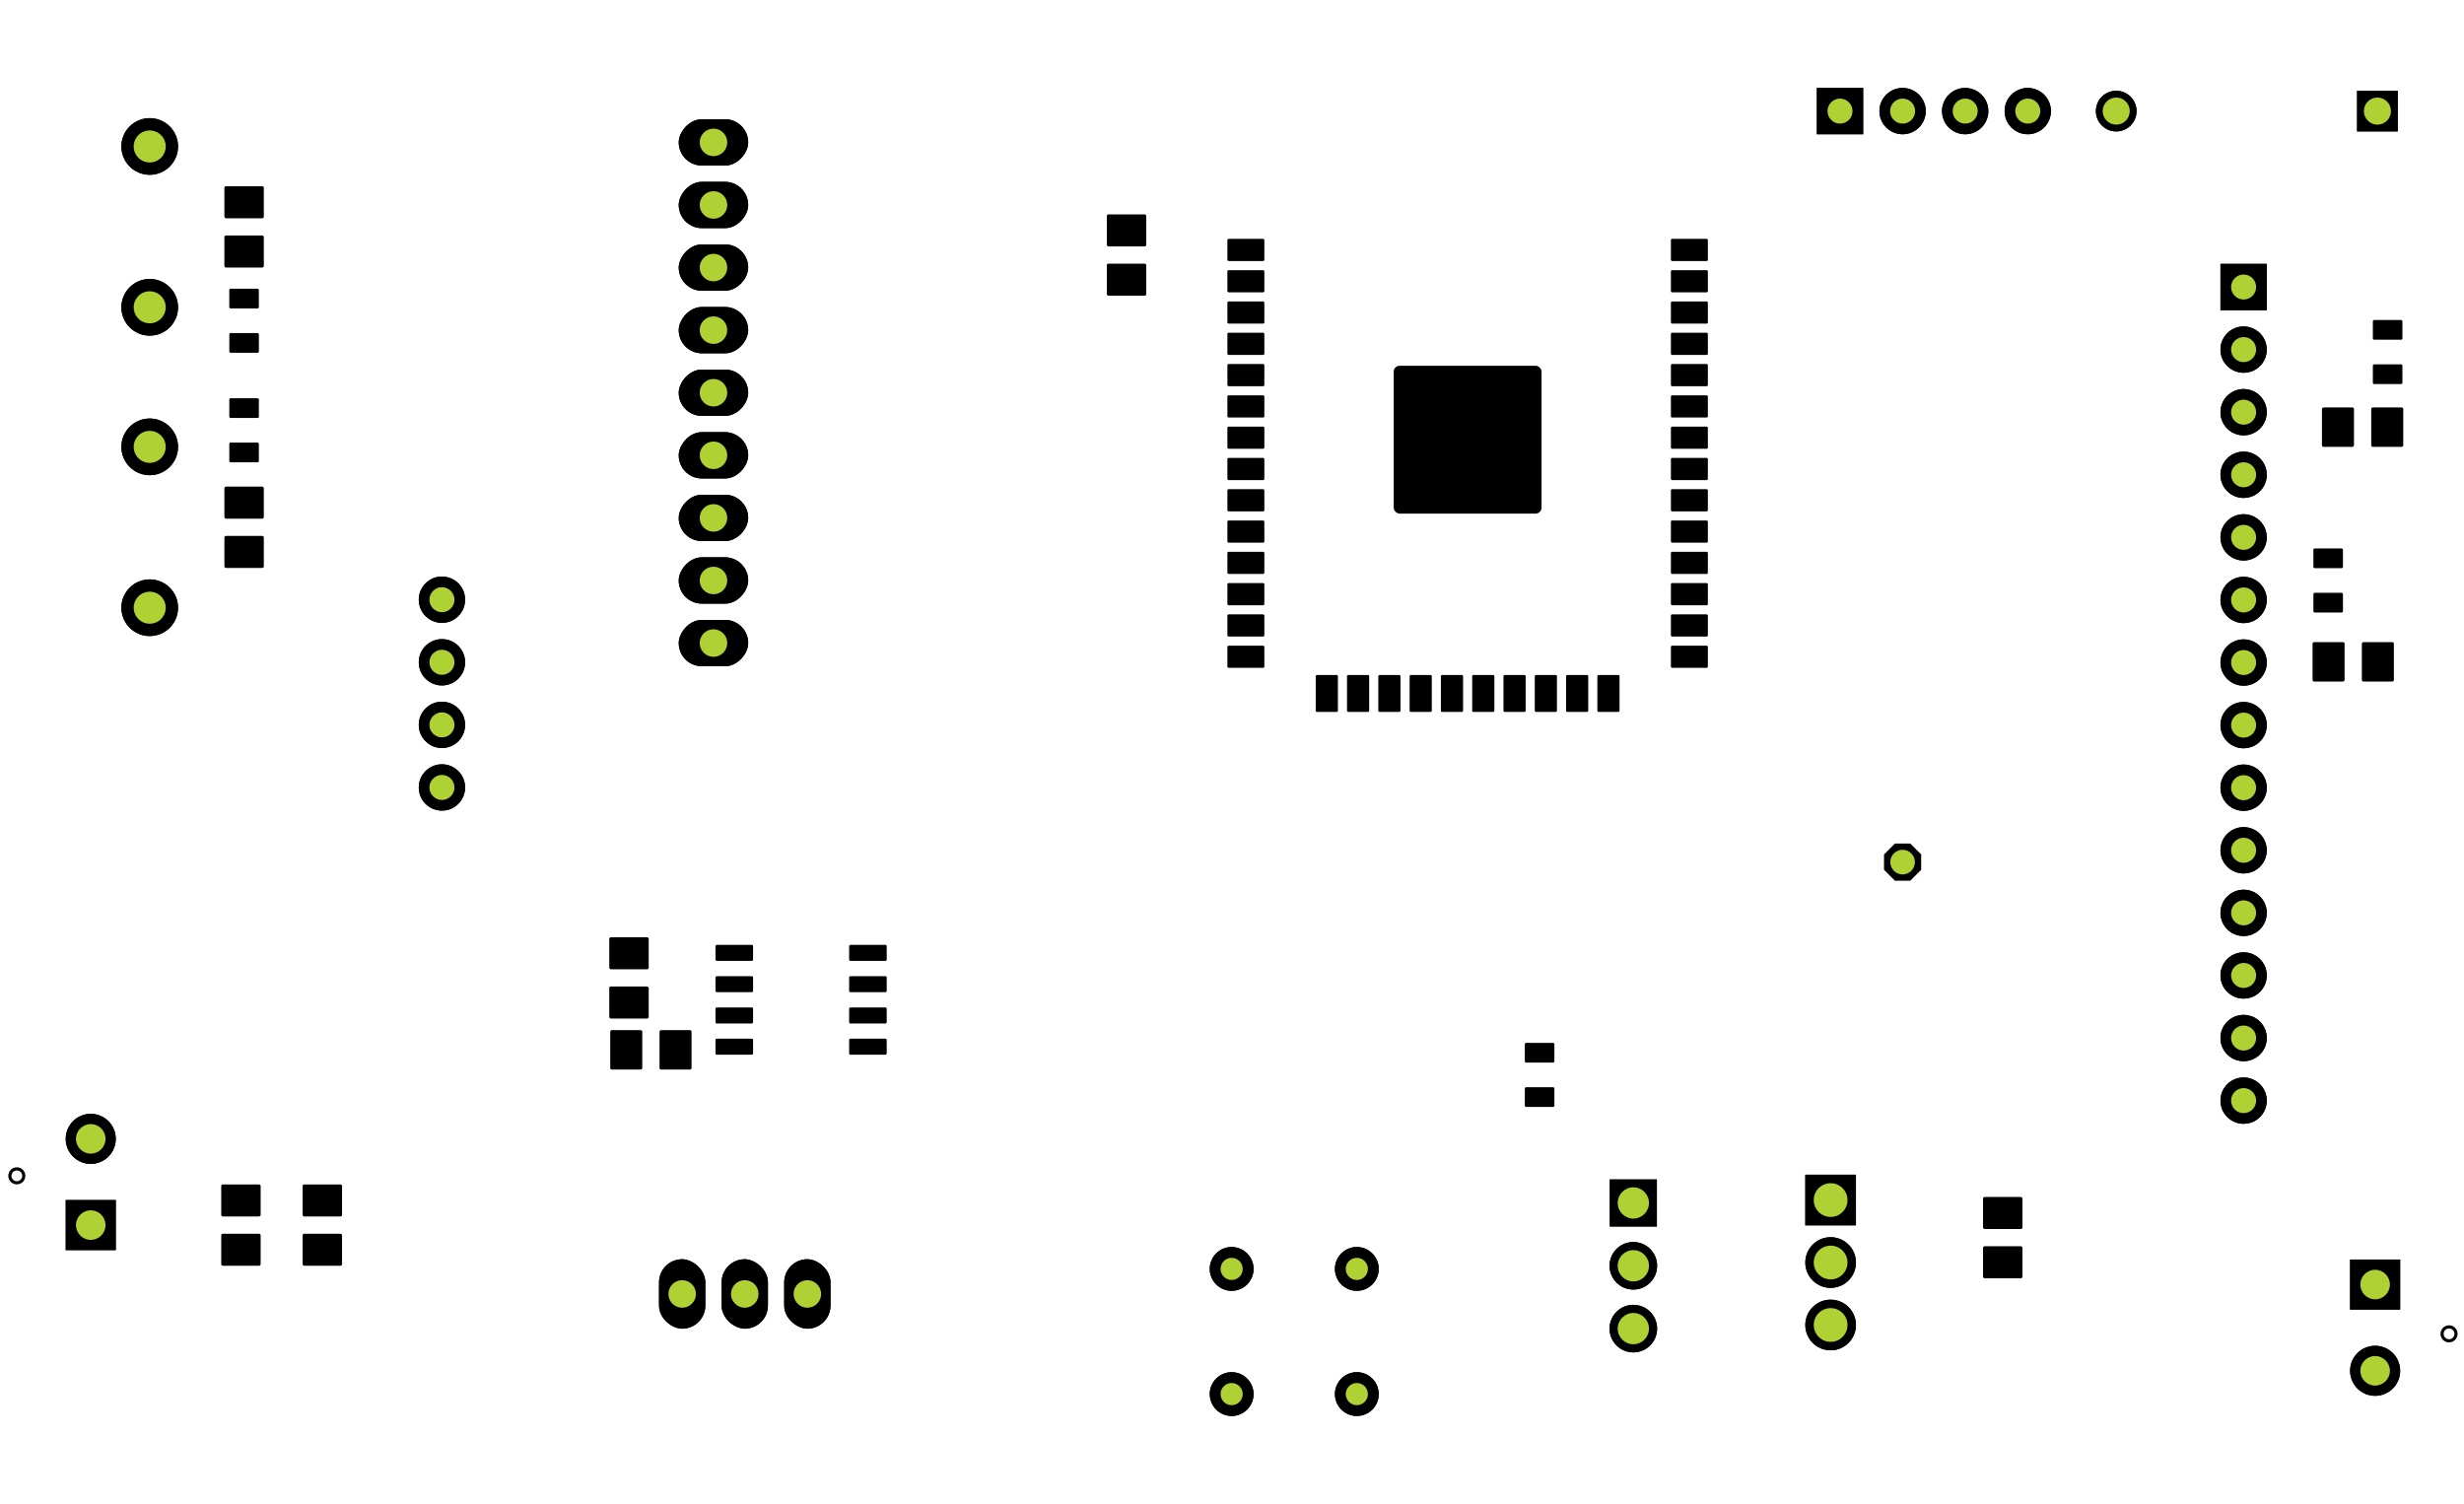 <?xml version="1.0" encoding="UTF-8" standalone="no"?>
<svg
   xmlns:dc="http://purl.org/dc/elements/1.1/"
   xmlns:cc="http://creativecommons.org/ns#"
   xmlns:rdf="http://www.w3.org/1999/02/22-rdf-syntax-ns#"
   xmlns:svg="http://www.w3.org/2000/svg"
   xmlns="http://www.w3.org/2000/svg"
   xmlns:sodipodi="http://sodipodi.sourceforge.net/DTD/sodipodi-0.dtd"
   xmlns:inkscape="http://www.inkscape.org/namespaces/inkscape"
   inkscape:version="1.0 (4035a4fb49, 2020-05-01)"
   sodipodi:docname="light-box-controller_brd.svg"
   id="svg667"
   viewBox="0 -60.389 100 61.051"
   height="61.051mm"
   width="100mm"
   version="1.1">
  <sodipodi:namedview
     inkscape:current-layer="svg667"
     inkscape:window-maximized="1"
     inkscape:window-y="1660"
     inkscape:window-x="2149"
     inkscape:cy="104.49194"
     inkscape:cx="232.34704"
     inkscape:zoom="4.5047691"
     showgrid="false"
     id="namedview669"
     inkscape:window-height="2126"
     inkscape:window-width="4003"
     inkscape:pageshadow="2"
     inkscape:pageopacity="0"
     guidetolerance="10"
     gridtolerance="10"
     objecttolerance="10"
     borderopacity="1"
     bordercolor="#666666"
     pagecolor="#ffffff" />
  <title
     id="title2">E:/MyStuff/dev/hardware/UVLightBox/pcb/uv-controller board/light-box-controller.brd</title>
  <desc
     id="desc4">generated by eagle2svg 1.4, </desc>
  <defs
     id="defs8">
    <style
       id="style6"
       type="text/css"><![CDATA[
path.l16 {stroke:#000000; fill:none; }
line.l16 {stroke:#000000; fill:none; }
circle.l16 {stroke:#000000; fill:none; }
circle.j16 {fill:#000000; }
rect.l16 {fill:#000000; }
text.l16 {font-family:sans-serif; fill:#000000; }
polygon.l16 {fill:#000000; }
path.l17 {stroke:#000000; fill:none; }
line.l17 {stroke:#000000; fill:none; }
circle.l17 {stroke:#000000; fill:none; }
circle.j17 {fill:#000000; }
rect.l17 {fill:#000000; }
text.l17 {font-family:sans-serif; fill:#000000; }
polygon.l17 {fill:#000000; }
path.l18 {stroke:#000000; fill:none; }
line.l18 {stroke:#000000; fill:none; }
circle.l18 {stroke:#000000; fill:none; }
circle.j18 {fill:#000000; }
rect.l18 {fill:#000000; }
text.l18 {font-family:sans-serif; fill:#000000; }
polygon.l18 {fill:#000000; }
path.l52 {stroke:#000000; fill:none; }
line.l52 {stroke:#000000; fill:none; }
circle.l52 {stroke:#000000; fill:none; }
circle.j52 {fill:#000000; }
rect.l52 {fill:#000000; }
text.l52 {font-family:sans-serif; fill:#000000; }
polygon.l52 {fill:#000000; }
circle.j0 {fill:#afd134; }
]]></style>
  </defs>
  <g
     transform="matrix(-1,0,0,1,100.076,0)"
     id="surface0">
    <polygon
       id="polygon10"
       transform="translate(22.86,-25.4)"
       points="0.754,-0.312 0.754,0.312 0.312,0.754 -0.312,0.754 -0.754,0.312 -0.754,-0.312 -0.312,-0.754 0.312,-0.754 "
       class="l16" />
    <circle
       id="circle12"
       r="0.5"
       cy="-25.4"
       cx="22.86"
       class="j0" />
    <g
       id="g24">
      <title
         id="title14">PART C1</title>
      <rect
         id="rect16"
         transform="rotate(-90,18.796,-9.41)"
         height="1.3"
         width="0.5"
         y="-10.06"
         x="18.546"
         class="l52" />
      <rect
         id="rect18"
         transform="rotate(-90,18.796,-10.91)"
         height="1.3"
         width="0.5"
         y="-11.56"
         x="18.546"
         class="l52" />
      <rect
         id="rect20"
         transform="rotate(-90,4.818,-13.978)"
         rx="0.065"
         height="1.6"
         width="1.3"
         y="-0.8"
         x="-0.65"
         class="l16" />
      <rect
         id="rect22"
         transform="rotate(-90,3.818,-14.978)"
         rx="0.065"
         height="1.6"
         width="1.3"
         y="-0.8"
         x="-0.65"
         class="l16" />
    </g>
    <g
       id="g28">
      <title
         id="title26">PART C2</title>
    </g>
    <g
       id="g32">
      <title
         id="title30">PART C3</title>
    </g>
    <g
       id="g44">
      <title
         id="title34">PART C4</title>
      <rect
         id="rect36"
         transform="rotate(90,74.549,-21.451)"
         height="1.3"
         width="0.5"
         y="-22.101"
         x="74.299"
         class="l52" />
      <rect
         id="rect38"
         transform="rotate(90,74.549,-19.951)"
         height="1.3"
         width="0.5"
         y="-20.601"
         x="74.299"
         class="l52" />
      <rect
         id="rect40"
         transform="rotate(90,48.125,26.424)"
         rx="0.065"
         height="1.6"
         width="1.3"
         y="-0.8"
         x="-0.65"
         class="l16" />
      <rect
         id="rect42"
         transform="rotate(90,47.125,27.424)"
         rx="0.065"
         height="1.6"
         width="1.3"
         y="-0.8"
         x="-0.65"
         class="l16" />
    </g>
    <g
       id="g56">
      <title
         id="title46">PART C5</title>
      <rect
         id="rect48"
         transform="rotate(-90,86.995,-9.918)"
         height="1.3"
         width="0.5"
         y="-10.568"
         x="86.745"
         class="l52" />
      <rect
         id="rect50"
         transform="rotate(-90,86.995,-11.418)"
         height="1.3"
         width="0.5"
         y="-12.068"
         x="86.745"
         class="l52" />
      <rect
         id="rect52"
         transform="rotate(-90,38.663,-48.331)"
         rx="0.065"
         height="1.6"
         width="1.3"
         y="-0.8"
         x="-0.65"
         class="l16" />
      <rect
         id="rect54"
         transform="rotate(-90,37.663,-49.331)"
         rx="0.065"
         height="1.6"
         width="1.3"
         y="-0.8"
         x="-0.65"
         class="l16" />
    </g>
    <g
       id="g68">
      <title
         id="title58">PART C6</title>
      <rect
         id="rect60"
         transform="rotate(-90,90.297,-9.918)"
         height="1.3"
         width="0.5"
         y="-10.568"
         x="90.047"
         class="l52" />
      <rect
         id="rect62"
         transform="rotate(-90,90.297,-11.418)"
         height="1.3"
         width="0.5"
         y="-12.068"
         x="90.047"
         class="l52" />
      <rect
         id="rect64"
         transform="rotate(-90,40.315,-49.983)"
         rx="0.065"
         height="1.6"
         width="1.3"
         y="-0.8"
         x="-0.65"
         class="l16" />
      <rect
         id="rect66"
         transform="rotate(-90,39.315,-50.983)"
         rx="0.065"
         height="1.6"
         width="1.3"
         y="-0.8"
         x="-0.65"
         class="l16" />
    </g>
    <g
       id="g80">
      <title
         id="title70">PART C7</title>
      <rect
         id="rect72"
         transform="rotate(-90,54.356,-49.288)"
         height="1.3"
         width="0.5"
         y="-49.938"
         x="54.106"
         class="l52" />
      <rect
         id="rect74"
         transform="rotate(-90,54.356,-50.788)"
         height="1.3"
         width="0.5"
         y="-51.438"
         x="54.106"
         class="l52" />
      <rect
         id="rect76"
         transform="rotate(-90,2.659,-51.697)"
         rx="0.065"
         height="1.6"
         width="1.3"
         y="-0.8"
         x="-0.65"
         class="l16" />
      <rect
         id="rect78"
         transform="rotate(-90,1.659,-52.697)"
         rx="0.065"
         height="1.6"
         width="1.3"
         y="-0.8"
         x="-0.65"
         class="l16" />
    </g>
    <g
       id="g92">
      <title
         id="title82">PART C8</title>
      <rect
         id="rect84"
         transform="rotate(-90,90.17,-50.431)"
         height="1.3"
         width="0.5"
         y="-51.081"
         x="89.92"
         class="l52" />
      <rect
         id="rect86"
         transform="rotate(-90,90.17,-51.931)"
         height="1.3"
         width="0.5"
         y="-52.581"
         x="89.92"
         class="l52" />
      <rect
         id="rect88"
         transform="rotate(-90,19.994,-70.175)"
         rx="0.065"
         height="1.6"
         width="1.3"
         y="-0.8"
         x="-0.65"
         class="l16" />
      <rect
         id="rect90"
         transform="rotate(-90,18.994,-71.175)"
         rx="0.065"
         height="1.6"
         width="1.3"
         y="-0.8"
         x="-0.65"
         class="l16" />
    </g>
    <g
       id="g104">
      <title
         id="title94">PART C9</title>
      <rect
         id="rect96"
         transform="rotate(90,90.17,-39.739)"
         height="1.3"
         width="0.5"
         y="-40.389"
         x="89.92"
         class="l52" />
      <rect
         id="rect98"
         transform="rotate(90,90.17,-38.239)"
         height="1.3"
         width="0.5"
         y="-38.889"
         x="89.92"
         class="l52" />
      <rect
         id="rect100"
         transform="rotate(90,65.079,25.09)"
         rx="0.065"
         height="1.6"
         width="1.3"
         y="-0.8"
         x="-0.65"
         class="l16" />
      <rect
         id="rect102"
         transform="rotate(90,64.079,26.09)"
         rx="0.065"
         height="1.6"
         width="1.3"
         y="-0.8"
         x="-0.65"
         class="l16" />
    </g>
    <g
       id="g108">
      <title
         id="title106">PART C10</title>
    </g>
    <g
       id="g120">
      <title
         id="title110">PART C11</title>
      <rect
         id="rect112"
         height="1.3"
         width="0.5"
         y="-43.703"
         x="3.191"
         class="l52" />
      <rect
         id="rect114"
         height="1.3"
         width="0.5"
         y="-43.703"
         x="4.691"
         class="l52" />
      <rect
         id="rect116"
         transform="translate(3.191,-43.053)"
         rx="0.065"
         height="1.6"
         width="1.3"
         y="-0.8"
         x="-0.65"
         class="l16" />
      <rect
         id="rect118"
         transform="translate(5.191,-43.053)"
         rx="0.065"
         height="1.6"
         width="1.3"
         y="-0.8"
         x="-0.65"
         class="l16" />
    </g>
    <g
       id="g132">
      <title
         id="title122">PART C12</title>
      <rect
         id="rect124"
         transform="rotate(180,5.322,-33.528)"
         height="1.3"
         width="0.5"
         y="-34.178"
         x="5.072"
         class="l52" />
      <rect
         id="rect126"
         transform="rotate(180,3.822,-33.528)"
         height="1.3"
         width="0.5"
         y="-34.178"
         x="3.572"
         class="l52" />
      <rect
         id="rect128"
         transform="rotate(180,2.786,-16.764)"
         rx="0.065"
         height="1.6"
         width="1.3"
         y="-0.8"
         x="-0.65"
         class="l16" />
      <rect
         id="rect130"
         transform="rotate(180,1.786,-16.764)"
         rx="0.065"
         height="1.6"
         width="1.3"
         y="-0.8"
         x="-0.65"
         class="l16" />
    </g>
    <g
       id="g144">
      <title
         id="title134">PART C13</title>
      <rect
         id="rect136"
         height="1.3"
         width="0.5"
         y="-18.43"
         x="72.66"
         class="l52" />
      <rect
         id="rect138"
         height="1.3"
         width="0.5"
         y="-18.43"
         x="74.16"
         class="l52" />
      <rect
         id="rect140"
         transform="translate(72.66,-17.78)"
         rx="0.065"
         height="1.6"
         width="1.3"
         y="-0.8"
         x="-0.65"
         class="l16" />
      <rect
         id="rect142"
         transform="translate(74.66,-17.78)"
         rx="0.065"
         height="1.6"
         width="1.3"
         y="-0.8"
         x="-0.65"
         class="l16" />
    </g>
    <g
       id="g160">
      <title
         id="title146">PART D1</title>
      <circle
         id="circle148"
         r="0.825"
         cy="-55.88"
         cx="14.19"
         class="j16" />
      <circle
         id="circle150"
         r="0.825"
         cy="-55.88"
         cx="14.19"
         class="j17" />
      <circle
         id="circle152"
         r="0.55"
         cy="-55.88"
         cx="14.19"
         class="j0" />
      <rect
         id="rect154"
         transform="rotate(180,1.795,-27.94)"
         height="1.65"
         width="1.65"
         y="-0.825"
         x="-0.825"
         class="l16" />
      <rect
         id="rect156"
         transform="rotate(180,1.795,-27.94)"
         height="1.65"
         width="1.65"
         y="-0.825"
         x="-0.825"
         class="l17" />
      <circle
         id="circle158"
         r="0.55"
         cy="-55.88"
         cx="3.59"
         class="j0" />
    </g>
    <g
       id="g180">
      <title
         id="title162">PART IC1</title>
      <rect
         id="rect164"
         transform="rotate(180,35.138,-10.858)"
         rx="0.052"
         height="0.65"
         width="1.525"
         y="-0.325"
         x="-0.762"
         class="l16" />
      <rect
         id="rect166"
         transform="rotate(180,35.138,-10.223)"
         rx="0.052"
         height="0.65"
         width="1.525"
         y="-0.325"
         x="-0.762"
         class="l16" />
      <rect
         id="rect168"
         transform="rotate(180,35.138,-9.588)"
         rx="0.052"
         height="0.65"
         width="1.525"
         y="-0.325"
         x="-0.762"
         class="l16" />
      <rect
         id="rect170"
         transform="rotate(180,35.138,-8.954)"
         rx="0.052"
         height="0.65"
         width="1.525"
         y="-0.325"
         x="-0.762"
         class="l16" />
      <rect
         id="rect172"
         transform="rotate(180,32.426,-8.954)"
         rx="0.052"
         height="0.65"
         width="1.525"
         y="-0.325"
         x="-0.762"
         class="l16" />
      <rect
         id="rect174"
         transform="rotate(180,32.426,-9.588)"
         rx="0.052"
         height="0.65"
         width="1.525"
         y="-0.325"
         x="-0.762"
         class="l16" />
      <rect
         id="rect176"
         transform="rotate(180,32.426,-10.223)"
         rx="0.052"
         height="0.65"
         width="1.525"
         y="-0.325"
         x="-0.762"
         class="l16" />
      <rect
         id="rect178"
         transform="rotate(180,32.426,-10.858)"
         rx="0.052"
         height="0.65"
         width="1.525"
         y="-0.325"
         x="-0.762"
         class="l16" />
    </g>
    <g
       id="g198">
      <title
         id="title182">PART J1</title>
      <circle
         id="circle184"
         style="stroke-width:0.127"
         r="0.283"
         cy="-6.255"
         cx="0.683"
         class="l52" />
      <rect
         id="rect186"
         transform="rotate(90,5.969,-2.286)"
         height="2.032"
         width="2.032"
         y="-1.016"
         x="-1.016"
         class="l16" />
      <rect
         id="rect188"
         transform="rotate(90,5.969,-2.286)"
         height="2.032"
         width="2.032"
         y="-1.016"
         x="-1.016"
         class="l17" />
      <circle
         id="circle190"
         r="0.6"
         cy="-8.255"
         cx="3.683"
         class="j0" />
      <circle
         id="circle192"
         r="1.016"
         cy="-4.755"
         cx="3.683"
         class="j16" />
      <circle
         id="circle194"
         r="1.016"
         cy="-4.755"
         cx="3.683"
         class="j17" />
      <circle
         id="circle196"
         r="0.6"
         cy="-4.755"
         cx="3.683"
         class="j0" />
    </g>
    <g
       id="g216">
      <title
         id="title200">PART J2</title>
      <circle
         id="circle202"
         style="stroke-width:0.127"
         r="0.283"
         cy="-12.668"
         cx="99.393"
         class="l52" />
      <rect
         id="rect204"
         transform="rotate(-90,42.862,-53.531)"
         height="2.032"
         width="2.032"
         y="-1.016"
         x="-1.016"
         class="l16" />
      <rect
         id="rect206"
         transform="rotate(-90,42.862,-53.531)"
         height="2.032"
         width="2.032"
         y="-1.016"
         x="-1.016"
         class="l17" />
      <circle
         id="circle208"
         r="0.6"
         cy="-10.668"
         cx="96.393"
         class="j0" />
      <circle
         id="circle210"
         r="1.016"
         cy="-14.168"
         cx="96.393"
         class="j16" />
      <circle
         id="circle212"
         r="1.016"
         cy="-14.168"
         cx="96.393"
         class="j17" />
      <circle
         id="circle214"
         r="0.6"
         cy="-14.168"
         cx="96.393"
         class="j0" />
    </g>
    <g
       id="g274">
      <title
         id="title218">PART J3</title>
      <rect
         id="rect220"
         transform="rotate(180,35.56,-17.145)"
         rx="0.94"
         height="1.88"
         width="2.819"
         y="-0.94"
         x="-1.41"
         class="l16" />
      <rect
         id="rect222"
         transform="rotate(180,35.56,-17.145)"
         rx="0.94"
         height="1.88"
         width="2.819"
         y="-0.94"
         x="-1.41"
         class="l17" />
      <circle
         id="circle224"
         r="0.559"
         cy="-34.29"
         cx="71.12"
         class="j0" />
      <rect
         id="rect226"
         transform="rotate(180,35.56,-18.415)"
         rx="0.94"
         height="1.88"
         width="2.819"
         y="-0.94"
         x="-1.41"
         class="l16" />
      <rect
         id="rect228"
         transform="rotate(180,35.56,-18.415)"
         rx="0.94"
         height="1.88"
         width="2.819"
         y="-0.94"
         x="-1.41"
         class="l17" />
      <circle
         id="circle230"
         r="0.559"
         cy="-36.83"
         cx="71.12"
         class="j0" />
      <rect
         id="rect232"
         transform="rotate(180,35.56,-19.685)"
         rx="0.94"
         height="1.88"
         width="2.819"
         y="-0.94"
         x="-1.41"
         class="l16" />
      <rect
         id="rect234"
         transform="rotate(180,35.56,-19.685)"
         rx="0.94"
         height="1.88"
         width="2.819"
         y="-0.94"
         x="-1.41"
         class="l17" />
      <circle
         id="circle236"
         r="0.559"
         cy="-39.37"
         cx="71.12"
         class="j0" />
      <rect
         id="rect238"
         transform="rotate(180,35.56,-20.955)"
         rx="0.94"
         height="1.88"
         width="2.819"
         y="-0.94"
         x="-1.41"
         class="l16" />
      <rect
         id="rect240"
         transform="rotate(180,35.56,-20.955)"
         rx="0.94"
         height="1.88"
         width="2.819"
         y="-0.94"
         x="-1.41"
         class="l17" />
      <circle
         id="circle242"
         r="0.559"
         cy="-41.91"
         cx="71.12"
         class="j0" />
      <rect
         id="rect244"
         transform="rotate(180,35.56,-22.225)"
         rx="0.94"
         height="1.88"
         width="2.819"
         y="-0.94"
         x="-1.41"
         class="l16" />
      <rect
         id="rect246"
         transform="rotate(180,35.56,-22.225)"
         rx="0.94"
         height="1.88"
         width="2.819"
         y="-0.94"
         x="-1.41"
         class="l17" />
      <circle
         id="circle248"
         r="0.559"
         cy="-44.45"
         cx="71.12"
         class="j0" />
      <rect
         id="rect250"
         transform="rotate(180,35.56,-23.495)"
         rx="0.94"
         height="1.88"
         width="2.819"
         y="-0.94"
         x="-1.41"
         class="l16" />
      <rect
         id="rect252"
         transform="rotate(180,35.56,-23.495)"
         rx="0.94"
         height="1.88"
         width="2.819"
         y="-0.94"
         x="-1.41"
         class="l17" />
      <circle
         id="circle254"
         r="0.559"
         cy="-46.99"
         cx="71.12"
         class="j0" />
      <rect
         id="rect256"
         transform="rotate(180,35.56,-24.765)"
         rx="0.94"
         height="1.88"
         width="2.819"
         y="-0.94"
         x="-1.41"
         class="l16" />
      <rect
         id="rect258"
         transform="rotate(180,35.56,-24.765)"
         rx="0.94"
         height="1.88"
         width="2.819"
         y="-0.94"
         x="-1.41"
         class="l17" />
      <circle
         id="circle260"
         r="0.559"
         cy="-49.53"
         cx="71.12"
         class="j0" />
      <rect
         id="rect262"
         transform="rotate(180,35.56,-26.035)"
         rx="0.94"
         height="1.88"
         width="2.819"
         y="-0.94"
         x="-1.41"
         class="l16" />
      <rect
         id="rect264"
         transform="rotate(180,35.56,-26.035)"
         rx="0.94"
         height="1.88"
         width="2.819"
         y="-0.94"
         x="-1.41"
         class="l17" />
      <circle
         id="circle266"
         r="0.559"
         cy="-52.07"
         cx="71.12"
         class="j0" />
      <rect
         id="rect268"
         transform="rotate(180,35.56,-27.305)"
         rx="0.94"
         height="1.88"
         width="2.819"
         y="-0.94"
         x="-1.41"
         class="l16" />
      <rect
         id="rect270"
         transform="rotate(180,35.56,-27.305)"
         rx="0.94"
         height="1.88"
         width="2.819"
         y="-0.94"
         x="-1.41"
         class="l17" />
      <circle
         id="circle272"
         r="0.559"
         cy="-54.61"
         cx="71.12"
         class="j0" />
    </g>
    <g
       id="g302">
      <title
         id="title276">PART LED1</title>
      <circle
         id="circle278"
         r="0.889"
         cy="-8.89"
         cx="50.09"
         class="j16" />
      <circle
         id="circle280"
         r="0.889"
         cy="-8.89"
         cx="50.09"
         class="j17" />
      <circle
         id="circle282"
         r="0.45"
         cy="-8.89"
         cx="50.09"
         class="j0" />
      <circle
         id="circle284"
         r="0.889"
         cy="-8.89"
         cx="45.01"
         class="j16" />
      <circle
         id="circle286"
         r="0.889"
         cy="-8.89"
         cx="45.01"
         class="j17" />
      <circle
         id="circle288"
         r="0.45"
         cy="-8.89"
         cx="45.01"
         class="j0" />
      <circle
         id="circle290"
         r="0.889"
         cy="-3.81"
         cx="45.01"
         class="j16" />
      <circle
         id="circle292"
         r="0.889"
         cy="-3.81"
         cx="45.01"
         class="j17" />
      <circle
         id="circle294"
         r="0.45"
         cy="-3.81"
         cx="45.01"
         class="j0" />
      <circle
         id="circle296"
         r="0.889"
         cy="-3.81"
         cx="50.09"
         class="j16" />
      <circle
         id="circle298"
         r="0.889"
         cy="-3.81"
         cx="50.09"
         class="j17" />
      <circle
         id="circle300"
         r="0.45"
         cy="-3.81"
         cx="50.09"
         class="j0" />
    </g>
    <g
       id="g318">
      <title
         id="title304">PART PROG</title>
      <circle
         id="circle306"
         r="1.15"
         cy="-42.253"
         cx="94"
         class="j16" />
      <circle
         id="circle308"
         r="1.15"
         cy="-42.253"
         cx="94"
         class="j17" />
      <circle
         id="circle310"
         r="0.65"
         cy="-42.253"
         cx="94"
         class="j0" />
      <circle
         id="circle312"
         r="1.15"
         cy="-35.725"
         cx="94"
         class="j16" />
      <circle
         id="circle314"
         r="1.15"
         cy="-35.725"
         cx="94"
         class="j17" />
      <circle
         id="circle316"
         r="0.65"
         cy="-35.725"
         cx="94"
         class="j0" />
    </g>
    <g
       id="g340">
      <title
         id="title320">PART Q1</title>
      <rect
         id="rect322"
         transform="rotate(90,18.733,7.048)"
         height="2.055"
         width="2.055"
         y="-1.028"
         x="-1.028"
         class="l16" />
      <rect
         id="rect324"
         transform="rotate(90,18.733,7.048)"
         height="2.055"
         width="2.055"
         y="-1.028"
         x="-1.028"
         class="l17" />
      <circle
         id="circle326"
         r="0.685"
         cy="-11.684"
         cx="25.781"
         class="j0" />
      <circle
         id="circle328"
         r="1.028"
         cy="-9.149"
         cx="25.781"
         class="j16" />
      <circle
         id="circle330"
         r="1.028"
         cy="-9.149"
         cx="25.781"
         class="j17" />
      <circle
         id="circle332"
         r="0.685"
         cy="-9.149"
         cx="25.781"
         class="j0" />
      <circle
         id="circle334"
         r="1.028"
         cy="-6.614"
         cx="25.781"
         class="j16" />
      <circle
         id="circle336"
         r="1.028"
         cy="-6.614"
         cx="25.781"
         class="j17" />
      <circle
         id="circle338"
         r="0.685"
         cy="-6.614"
         cx="25.781"
         class="j0" />
    </g>
    <g
       id="g348">
      <title
         id="title342">PART R1</title>
      <rect
         id="rect344"
         transform="rotate(90,69.221,20.95)"
         rx="0.052"
         height="1.2"
         width="0.8"
         y="-0.6"
         x="-0.4"
         class="l16" />
      <rect
         id="rect346"
         transform="rotate(90,68.32,21.849)"
         rx="0.052"
         height="1.2"
         width="0.8"
         y="-0.6"
         x="-0.4"
         class="l16" />
    </g>
    <g
       id="g356">
      <title
         id="title350">PART R2</title>
      <rect
         id="rect352"
         transform="rotate(-90,24.072,-66.098)"
         rx="0.052"
         height="1.2"
         width="0.8"
         y="-0.6"
         x="-0.4"
         class="l16" />
      <rect
         id="rect354"
         transform="rotate(-90,23.172,-66.998)"
         rx="0.052"
         height="1.2"
         width="0.8"
         y="-0.6"
         x="-0.4"
         class="l16" />
    </g>
    <g
       id="g364">
      <title
         id="title358">PART R3</title>
      <rect
         id="rect360"
         transform="rotate(-90,-21.013,-24.188)"
         rx="0.052"
         height="1.2"
         width="0.8"
         y="-0.6"
         x="-0.4"
         class="l16" />
      <rect
         id="rect362"
         transform="rotate(-90,-21.913,-25.088)"
         rx="0.052"
         height="1.2"
         width="0.8"
         y="-0.6"
         x="-0.4"
         class="l16" />
    </g>
    <g
       id="g372">
      <title
         id="title366">PART R4</title>
      <rect
         id="rect368"
         transform="rotate(-90,-15.171,-20.759)"
         rx="0.052"
         height="1.2"
         width="0.8"
         y="-0.6"
         x="-0.4"
         class="l16" />
      <rect
         id="rect370"
         transform="rotate(-90,-16.071,-21.659)"
         rx="0.052"
         height="1.2"
         width="0.8"
         y="-0.6"
         x="-0.4"
         class="l16" />
    </g>
    <g
       id="g380">
      <title
         id="title374">PART R5</title>
      <rect
         id="rect376"
         transform="rotate(90,27.628,9.964)"
         rx="0.052"
         height="1.2"
         width="0.8"
         y="-0.6"
         x="-0.4"
         class="l16" />
      <rect
         id="rect378"
         transform="rotate(90,26.728,10.864)"
         rx="0.052"
         height="1.2"
         width="0.8"
         y="-0.6"
         x="-0.4"
         class="l16" />
    </g>
    <g
       id="g396">
      <title
         id="title382">PART RESET</title>
      <circle
         id="circle384"
         r="1.15"
         cy="-47.917"
         cx="94"
         class="j16" />
      <circle
         id="circle386"
         r="1.15"
         cy="-47.917"
         cx="94"
         class="j17" />
      <circle
         id="circle388"
         r="0.65"
         cy="-47.917"
         cx="94"
         class="j0" />
      <circle
         id="circle390"
         r="1.15"
         cy="-54.445"
         cx="94"
         class="j16" />
      <circle
         id="circle392"
         r="1.15"
         cy="-54.445"
         cx="94"
         class="j17" />
      <circle
         id="circle394"
         r="0.65"
         cy="-54.445"
         cx="94"
         class="j0" />
    </g>
    <g
       id="g418">
      <title
         id="title398">PART U$1</title>
      <rect
         id="rect400"
         transform="rotate(-90,29.718,-37.592)"
         rx="0.94"
         height="1.88"
         width="2.819"
         y="-0.94"
         x="-1.41"
         class="l16" />
      <rect
         id="rect402"
         transform="rotate(-90,29.718,-37.592)"
         rx="0.94"
         height="1.88"
         width="2.819"
         y="-0.94"
         x="-1.41"
         class="l17" />
      <circle
         id="circle404"
         r="0.559"
         cy="-7.874"
         cx="67.31"
         class="j0" />
      <rect
         id="rect406"
         transform="rotate(-90,30.988,-38.862)"
         rx="0.94"
         height="1.88"
         width="2.819"
         y="-0.94"
         x="-1.41"
         class="l16" />
      <rect
         id="rect408"
         transform="rotate(-90,30.988,-38.862)"
         rx="0.94"
         height="1.88"
         width="2.819"
         y="-0.94"
         x="-1.41"
         class="l17" />
      <circle
         id="circle410"
         r="0.559"
         cy="-7.874"
         cx="69.85"
         class="j0" />
      <rect
         id="rect412"
         transform="rotate(-90,32.258,-40.132)"
         rx="0.94"
         height="1.88"
         width="2.819"
         y="-0.94"
         x="-1.41"
         class="l16" />
      <rect
         id="rect414"
         transform="rotate(-90,32.258,-40.132)"
         rx="0.94"
         height="1.88"
         width="2.819"
         y="-0.94"
         x="-1.41"
         class="l17" />
      <circle
         id="circle416"
         r="0.559"
         cy="-7.874"
         cx="72.39"
         class="j0" />
    </g>
    <g
       id="g530">
      <title
         id="title420">PART U$2</title>
      <rect
         id="rect422"
         transform="translate(9.02,-48.74)"
         height="1.88"
         width="1.88"
         y="-0.94"
         x="-0.94"
         class="l16" />
      <rect
         id="rect424"
         transform="translate(9.02,-48.74)"
         height="1.88"
         width="1.88"
         y="-0.94"
         x="-0.94"
         class="l17" />
      <circle
         id="circle426"
         r="0.508"
         cy="-48.74"
         cx="9.02"
         class="j0" />
      <circle
         id="circle428"
         r="0.94"
         cy="-46.2"
         cx="9.02"
         class="j16" />
      <circle
         id="circle430"
         r="0.94"
         cy="-46.2"
         cx="9.02"
         class="j17" />
      <circle
         id="circle432"
         r="0.508"
         cy="-46.2"
         cx="9.02"
         class="j0" />
      <circle
         id="circle434"
         r="0.94"
         cy="-43.66"
         cx="9.02"
         class="j16" />
      <circle
         id="circle436"
         r="0.94"
         cy="-43.66"
         cx="9.02"
         class="j17" />
      <circle
         id="circle438"
         r="0.508"
         cy="-43.66"
         cx="9.02"
         class="j0" />
      <circle
         id="circle440"
         r="0.94"
         cy="-41.12"
         cx="9.02"
         class="j16" />
      <circle
         id="circle442"
         r="0.94"
         cy="-41.12"
         cx="9.02"
         class="j17" />
      <circle
         id="circle444"
         r="0.508"
         cy="-41.12"
         cx="9.02"
         class="j0" />
      <circle
         id="circle446"
         r="0.94"
         cy="-38.58"
         cx="9.02"
         class="j16" />
      <circle
         id="circle448"
         r="0.94"
         cy="-38.58"
         cx="9.02"
         class="j17" />
      <circle
         id="circle450"
         r="0.508"
         cy="-38.58"
         cx="9.02"
         class="j0" />
      <circle
         id="circle452"
         r="0.94"
         cy="-36.04"
         cx="9.02"
         class="j16" />
      <circle
         id="circle454"
         r="0.94"
         cy="-36.04"
         cx="9.02"
         class="j17" />
      <circle
         id="circle456"
         r="0.508"
         cy="-36.04"
         cx="9.02"
         class="j0" />
      <circle
         id="circle458"
         r="0.94"
         cy="-33.5"
         cx="9.02"
         class="j16" />
      <circle
         id="circle460"
         r="0.94"
         cy="-33.5"
         cx="9.02"
         class="j17" />
      <circle
         id="circle462"
         r="0.508"
         cy="-33.5"
         cx="9.02"
         class="j0" />
      <circle
         id="circle464"
         r="0.94"
         cy="-30.96"
         cx="9.02"
         class="j16" />
      <circle
         id="circle466"
         r="0.94"
         cy="-30.96"
         cx="9.02"
         class="j17" />
      <circle
         id="circle468"
         r="0.508"
         cy="-30.96"
         cx="9.02"
         class="j0" />
      <circle
         id="circle470"
         r="0.94"
         cy="-28.42"
         cx="9.02"
         class="j16" />
      <circle
         id="circle472"
         r="0.94"
         cy="-28.42"
         cx="9.02"
         class="j17" />
      <circle
         id="circle474"
         r="0.508"
         cy="-28.42"
         cx="9.02"
         class="j0" />
      <circle
         id="circle476"
         r="0.94"
         cy="-25.88"
         cx="9.02"
         class="j16" />
      <circle
         id="circle478"
         r="0.94"
         cy="-25.88"
         cx="9.02"
         class="j17" />
      <circle
         id="circle480"
         r="0.508"
         cy="-25.88"
         cx="9.02"
         class="j0" />
      <circle
         id="circle482"
         r="0.94"
         cy="-23.34"
         cx="9.02"
         class="j16" />
      <circle
         id="circle484"
         r="0.94"
         cy="-23.34"
         cx="9.02"
         class="j17" />
      <circle
         id="circle486"
         r="0.508"
         cy="-23.34"
         cx="9.02"
         class="j0" />
      <circle
         id="circle488"
         r="0.94"
         cy="-20.8"
         cx="9.02"
         class="j16" />
      <circle
         id="circle490"
         r="0.94"
         cy="-20.8"
         cx="9.02"
         class="j17" />
      <circle
         id="circle492"
         r="0.508"
         cy="-20.8"
         cx="9.02"
         class="j0" />
      <circle
         id="circle494"
         r="0.94"
         cy="-18.26"
         cx="9.02"
         class="j16" />
      <circle
         id="circle496"
         r="0.94"
         cy="-18.26"
         cx="9.02"
         class="j17" />
      <circle
         id="circle498"
         r="0.508"
         cy="-18.26"
         cx="9.02"
         class="j0" />
      <circle
         id="circle500"
         r="0.94"
         cy="-15.72"
         cx="9.02"
         class="j16" />
      <circle
         id="circle502"
         r="0.94"
         cy="-15.72"
         cx="9.02"
         class="j17" />
      <circle
         id="circle504"
         r="0.508"
         cy="-15.72"
         cx="9.02"
         class="j0" />
      <circle
         id="circle506"
         r="0.94"
         cy="-36.05"
         cx="82.14"
         class="j16" />
      <circle
         id="circle508"
         r="0.94"
         cy="-36.05"
         cx="82.14"
         class="j17" />
      <circle
         id="circle510"
         r="0.508"
         cy="-36.05"
         cx="82.14"
         class="j0" />
      <circle
         id="circle512"
         r="0.94"
         cy="-33.51"
         cx="82.14"
         class="j16" />
      <circle
         id="circle514"
         r="0.94"
         cy="-33.51"
         cx="82.14"
         class="j17" />
      <circle
         id="circle516"
         r="0.508"
         cy="-33.51"
         cx="82.14"
         class="j0" />
      <circle
         id="circle518"
         r="0.94"
         cy="-30.97"
         cx="82.14"
         class="j16" />
      <circle
         id="circle520"
         r="0.94"
         cy="-30.97"
         cx="82.14"
         class="j17" />
      <circle
         id="circle522"
         r="0.508"
         cy="-30.97"
         cx="82.14"
         class="j0" />
      <circle
         id="circle524"
         r="0.94"
         cy="-28.43"
         cx="82.14"
         class="j16" />
      <circle
         id="circle526"
         r="0.94"
         cy="-28.43"
         cx="82.14"
         class="j17" />
      <circle
         id="circle528"
         r="0.508"
         cy="-28.43"
         cx="82.14"
         class="j0" />
    </g>
    <g
       id="g558">
      <title
         id="title532">PART U$3</title>
      <circle
         id="circle534"
         r="0.94"
         cy="-55.88"
         cx="17.78"
         class="j16" />
      <circle
         id="circle536"
         r="0.94"
         cy="-55.88"
         cx="17.78"
         class="j17" />
      <circle
         id="circle538"
         r="0.508"
         cy="-55.88"
         cx="17.78"
         class="j0" />
      <circle
         id="circle540"
         r="0.94"
         cy="-55.88"
         cx="22.86"
         class="j16" />
      <circle
         id="circle542"
         r="0.94"
         cy="-55.88"
         cx="22.86"
         class="j17" />
      <circle
         id="circle544"
         r="0.508"
         cy="-55.88"
         cx="22.86"
         class="j0" />
      <circle
         id="circle546"
         r="0.94"
         cy="-55.88"
         cx="20.32"
         class="j16" />
      <circle
         id="circle548"
         r="0.94"
         cy="-55.88"
         cx="20.32"
         class="j17" />
      <circle
         id="circle550"
         r="0.508"
         cy="-55.88"
         cx="20.32"
         class="j0" />
      <rect
         id="rect552"
         transform="rotate(180,12.7,-27.94)"
         height="1.88"
         width="1.88"
         y="-0.94"
         x="-0.94"
         class="l16" />
      <rect
         id="rect554"
         transform="rotate(180,12.7,-27.94)"
         height="1.88"
         width="1.88"
         y="-0.94"
         x="-0.94"
         class="l17" />
      <circle
         id="circle556"
         r="0.508"
         cy="-55.88"
         cx="25.4"
         class="j0" />
    </g>
    <g
       id="g582">
      <title
         id="title560">PART U1</title>
      <circle
         id="circle562"
         style="stroke-width:0.3"
         r="0.15"
         cy="-11.547"
         cx="33.688"
         class="l52" />
      <rect
         id="rect564"
         transform="rotate(90,22.677,11.111)"
         height="1.91"
         width="1.91"
         y="-0.955"
         x="-0.955"
         class="l16" />
      <rect
         id="rect566"
         transform="rotate(90,22.677,11.111)"
         height="1.91"
         width="1.91"
         y="-0.955"
         x="-0.955"
         class="l17" />
      <circle
         id="circle568"
         r="0.635"
         cy="-11.567"
         cx="33.788"
         class="j0" />
      <circle
         id="circle570"
         r="0.965"
         cy="-9.017"
         cx="33.788"
         class="j16" />
      <circle
         id="circle572"
         r="0.965"
         cy="-9.017"
         cx="33.788"
         class="j17" />
      <circle
         id="circle574"
         r="0.635"
         cy="-9.017"
         cx="33.788"
         class="j0" />
      <circle
         id="circle576"
         r="0.965"
         cy="-6.467"
         cx="33.788"
         class="j16" />
      <circle
         id="circle578"
         r="0.965"
         cy="-6.467"
         cx="33.788"
         class="j17" />
      <circle
         id="circle580"
         r="0.635"
         cy="-6.467"
         cx="33.788"
         class="j0" />
    </g>
    <g
       id="g664">
      <title
         id="title584">PART U2</title>
      <rect
         id="rect586"
         transform="rotate(-90,-0.366,-49.879)"
         rx="0.05"
         height="1.5"
         width="0.9"
         y="-0.75"
         x="-0.45"
         class="l16" />
      <rect
         id="rect588"
         transform="rotate(-90,0.269,-49.244)"
         rx="0.05"
         height="1.5"
         width="0.9"
         y="-0.75"
         x="-0.45"
         class="l16" />
      <rect
         id="rect590"
         transform="rotate(-90,0.904,-48.609)"
         rx="0.05"
         height="1.5"
         width="0.9"
         y="-0.75"
         x="-0.45"
         class="l16" />
      <rect
         id="rect592"
         transform="rotate(-90,1.539,-47.974)"
         rx="0.05"
         height="1.5"
         width="0.9"
         y="-0.75"
         x="-0.45"
         class="l16" />
      <rect
         id="rect594"
         transform="rotate(-90,2.174,-47.339)"
         rx="0.05"
         height="1.5"
         width="0.9"
         y="-0.75"
         x="-0.45"
         class="l16" />
      <rect
         id="rect596"
         transform="rotate(-90,2.809,-46.704)"
         rx="0.05"
         height="1.5"
         width="0.9"
         y="-0.75"
         x="-0.45"
         class="l16" />
      <rect
         id="rect598"
         transform="rotate(-90,3.444,-46.069)"
         rx="0.05"
         height="1.5"
         width="0.9"
         y="-0.75"
         x="-0.45"
         class="l16" />
      <rect
         id="rect600"
         transform="rotate(-90,4.079,-45.434)"
         rx="0.05"
         height="1.5"
         width="0.9"
         y="-0.75"
         x="-0.45"
         class="l16" />
      <rect
         id="rect602"
         transform="rotate(-90,4.714,-44.799)"
         rx="0.05"
         height="1.5"
         width="0.9"
         y="-0.75"
         x="-0.45"
         class="l16" />
      <rect
         id="rect604"
         transform="rotate(-90,5.349,-44.164)"
         rx="0.05"
         height="1.5"
         width="0.9"
         y="-0.75"
         x="-0.45"
         class="l16" />
      <rect
         id="rect606"
         transform="rotate(-90,5.984,-43.529)"
         rx="0.05"
         height="1.5"
         width="0.9"
         y="-0.75"
         x="-0.45"
         class="l16" />
      <rect
         id="rect608"
         transform="rotate(-90,6.619,-42.894)"
         rx="0.05"
         height="1.5"
         width="0.9"
         y="-0.75"
         x="-0.45"
         class="l16" />
      <rect
         id="rect610"
         transform="rotate(-90,7.254,-42.259)"
         rx="0.05"
         height="1.5"
         width="0.9"
         y="-0.75"
         x="-0.45"
         class="l16" />
      <rect
         id="rect612"
         transform="rotate(-90,7.889,-41.624)"
         rx="0.05"
         height="1.5"
         width="0.9"
         y="-0.75"
         x="-0.45"
         class="l16" />
      <rect
         id="rect614"
         transform="translate(46.228,-32.245)"
         rx="0.05"
         height="1.5"
         width="0.9"
         y="-0.75"
         x="-0.45"
         class="l16" />
      <rect
         id="rect616"
         transform="translate(44.958,-32.245)"
         rx="0.05"
         height="1.5"
         width="0.9"
         y="-0.75"
         x="-0.45"
         class="l16" />
      <rect
         id="rect618"
         transform="translate(43.688,-32.245)"
         rx="0.05"
         height="1.5"
         width="0.9"
         y="-0.75"
         x="-0.45"
         class="l16" />
      <rect
         id="rect620"
         transform="translate(42.418,-32.245)"
         rx="0.05"
         height="1.5"
         width="0.9"
         y="-0.75"
         x="-0.45"
         class="l16" />
      <rect
         id="rect622"
         transform="translate(41.148,-32.245)"
         rx="0.05"
         height="1.5"
         width="0.9"
         y="-0.75"
         x="-0.45"
         class="l16" />
      <rect
         id="rect624"
         transform="translate(39.878,-32.245)"
         rx="0.05"
         height="1.5"
         width="0.9"
         y="-0.75"
         x="-0.45"
         class="l16" />
      <rect
         id="rect626"
         transform="translate(38.608,-32.245)"
         rx="0.05"
         height="1.5"
         width="0.9"
         y="-0.75"
         x="-0.45"
         class="l16" />
      <rect
         id="rect628"
         transform="translate(37.338,-32.245)"
         rx="0.05"
         height="1.5"
         width="0.9"
         y="-0.75"
         x="-0.45"
         class="l16" />
      <rect
         id="rect630"
         transform="translate(36.068,-32.245)"
         rx="0.05"
         height="1.5"
         width="0.9"
         y="-0.75"
         x="-0.45"
         class="l16" />
      <rect
         id="rect632"
         transform="translate(34.798,-32.245)"
         rx="0.05"
         height="1.5"
         width="0.9"
         y="-0.75"
         x="-0.45"
         class="l16" />
      <rect
         id="rect634"
         transform="rotate(-90,-1.111,-32.624)"
         rx="0.05"
         height="1.5"
         width="0.9"
         y="-0.75"
         x="-0.45"
         class="l16" />
      <rect
         id="rect636"
         transform="rotate(-90,-1.746,-33.259)"
         rx="0.05"
         height="1.5"
         width="0.9"
         y="-0.75"
         x="-0.45"
         class="l16" />
      <rect
         id="rect638"
         transform="rotate(-90,-2.381,-33.894)"
         rx="0.05"
         height="1.5"
         width="0.9"
         y="-0.75"
         x="-0.45"
         class="l16" />
      <rect
         id="rect640"
         transform="rotate(-90,-3.016,-34.529)"
         rx="0.05"
         height="1.5"
         width="0.9"
         y="-0.75"
         x="-0.45"
         class="l16" />
      <rect
         id="rect642"
         transform="rotate(-90,-3.651,-35.164)"
         rx="0.05"
         height="1.5"
         width="0.9"
         y="-0.75"
         x="-0.45"
         class="l16" />
      <rect
         id="rect644"
         transform="rotate(-90,-4.286,-35.799)"
         rx="0.05"
         height="1.5"
         width="0.9"
         y="-0.75"
         x="-0.45"
         class="l16" />
      <rect
         id="rect646"
         transform="rotate(-90,-4.921,-36.434)"
         rx="0.05"
         height="1.5"
         width="0.9"
         y="-0.75"
         x="-0.45"
         class="l16" />
      <rect
         id="rect648"
         transform="rotate(-90,-5.556,-37.069)"
         rx="0.05"
         height="1.5"
         width="0.9"
         y="-0.75"
         x="-0.45"
         class="l16" />
      <rect
         id="rect650"
         transform="rotate(-90,-6.191,-37.704)"
         rx="0.05"
         height="1.5"
         width="0.9"
         y="-0.75"
         x="-0.45"
         class="l16" />
      <rect
         id="rect652"
         transform="rotate(-90,-6.826,-38.339)"
         rx="0.05"
         height="1.5"
         width="0.9"
         y="-0.75"
         x="-0.45"
         class="l16" />
      <rect
         id="rect654"
         transform="rotate(-90,-7.461,-38.974)"
         rx="0.05"
         height="1.5"
         width="0.9"
         y="-0.75"
         x="-0.45"
         class="l16" />
      <rect
         id="rect656"
         transform="rotate(-90,-8.096,-39.609)"
         rx="0.05"
         height="1.5"
         width="0.9"
         y="-0.75"
         x="-0.45"
         class="l16" />
      <rect
         id="rect658"
         transform="rotate(-90,-8.731,-40.244)"
         rx="0.05"
         height="1.5"
         width="0.9"
         y="-0.75"
         x="-0.45"
         class="l16" />
      <rect
         id="rect660"
         transform="rotate(-90,-9.366,-40.879)"
         rx="0.05"
         height="1.5"
         width="0.9"
         y="-0.75"
         x="-0.45"
         class="l16" />
      <rect
         id="rect662"
         transform="rotate(-90,-1.016,-41.529)"
         rx="0.24"
         height="6"
         width="6"
         y="-3"
         x="-3"
         class="l16" />
    </g>
  </g>
</svg>
